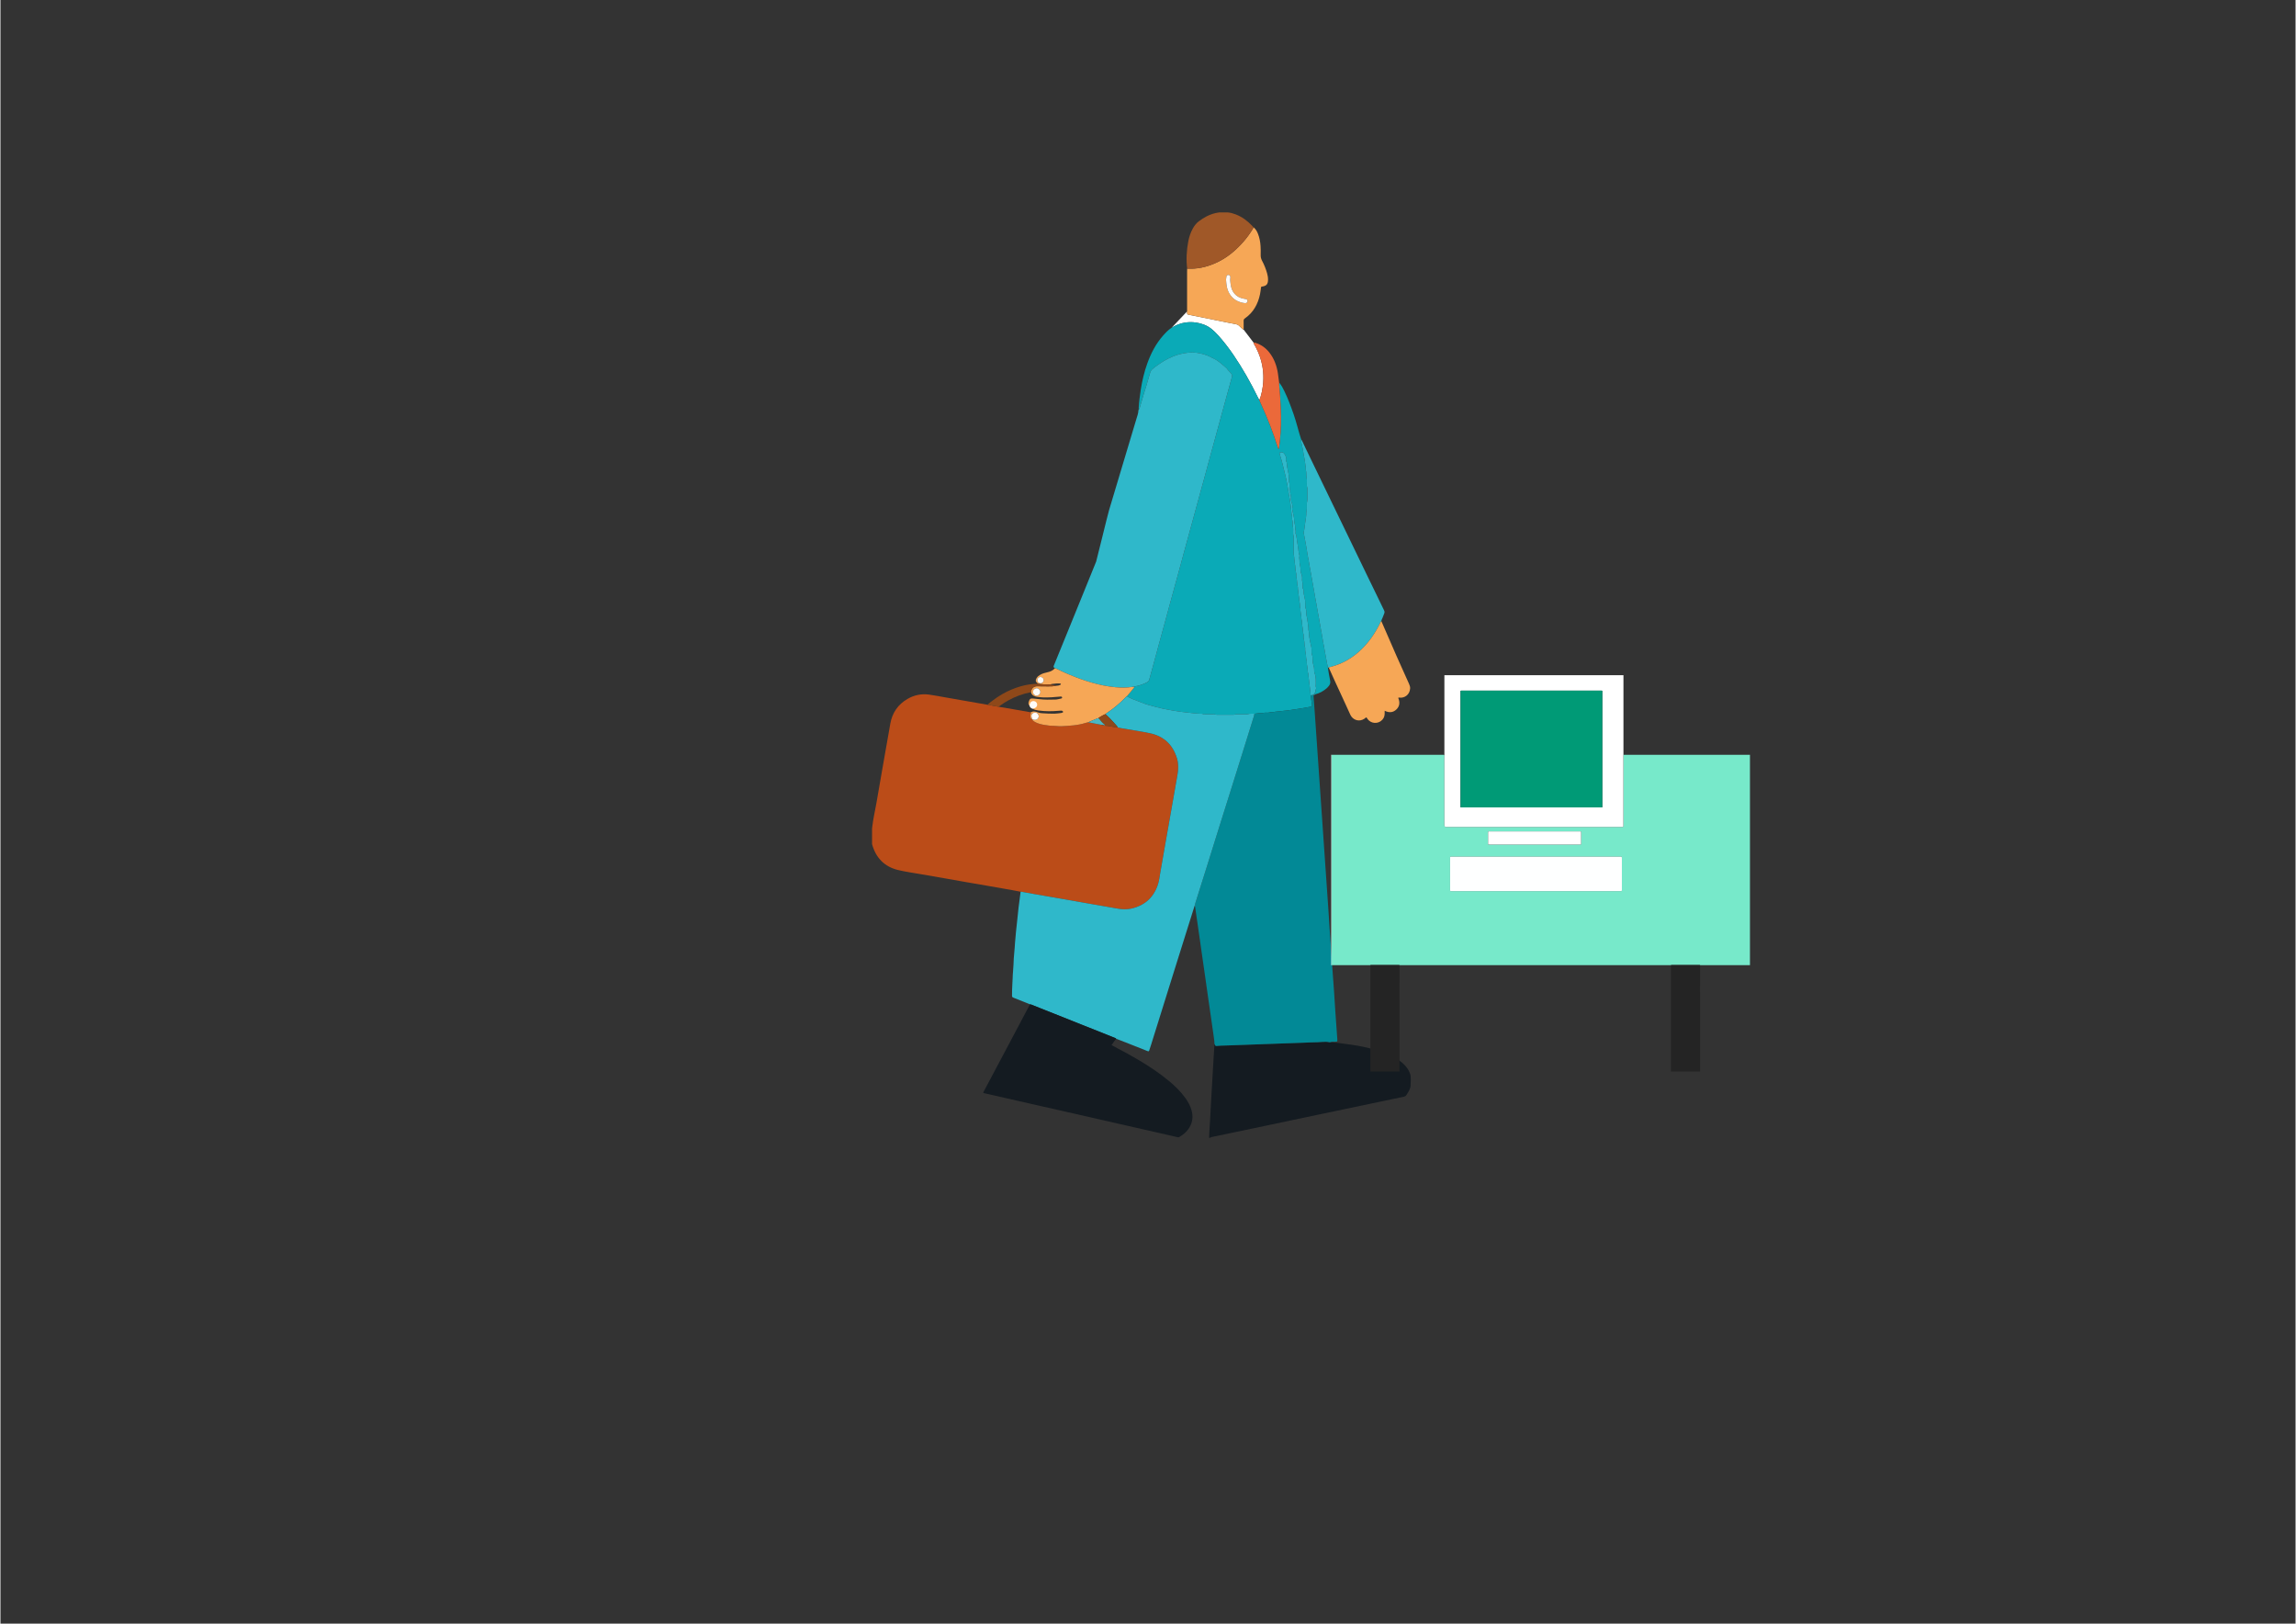 <svg xmlns="http://www.w3.org/2000/svg" xmlns:xlink="http://www.w3.org/1999/xlink" width="1123" zoomAndPan="magnify" viewBox="0 0 841.92 595.5" height="794" preserveAspectRatio="xMidYMid meet" version="1.0"><rect x="0" y="0" width="841.92" height="595.5" fill="#333333" stroke="none"/><defs><clipPath id="1fc800331c"><path d="M 319.734 254 L 433 254 L 433 334 L 319.734 334 Z M 319.734 254 " clip-rule="nonzero"/></clipPath><clipPath id="92a146580f"><path d="M 443 382 L 517.359 382 L 517.359 417.352 L 443 417.352 Z M 443 382 " clip-rule="nonzero"/></clipPath><clipPath id="dcaedcba37"><path d="M 487 227 L 517.359 227 L 517.359 266 L 487 266 Z M 487 227 " clip-rule="nonzero"/></clipPath><clipPath id="712d330d40"><path d="M 435 77.887 L 460 77.887 L 460 99 L 435 99 Z M 435 77.887 " clip-rule="nonzero"/></clipPath><clipPath id="d9630f8e3c"><path d="M 360 368 L 438 368 L 438 417.352 L 360 417.352 Z M 360 368 " clip-rule="nonzero"/></clipPath><clipPath id="a767e923e5"><path d="M 488.156 276 L 641.777 276 L 641.777 354 L 488.156 354 Z M 488.156 276 " clip-rule="nonzero"/></clipPath><clipPath id="5c477b4b84"><path d="M 529 247.633 L 596 247.633 L 596 304 L 529 304 Z M 529 247.633 " clip-rule="nonzero"/></clipPath><clipPath id="1e9e96482e"><path d="M 502 353 L 514 353 L 514 393.012 L 502 393.012 Z M 502 353 " clip-rule="nonzero"/></clipPath><clipPath id="448c614460"><path d="M 612 353 L 624 353 L 624 393.012 L 612 393.012 Z M 612 353 " clip-rule="nonzero"/></clipPath><clipPath id="ba13788edf"><path d="M 488.156 276 L 489 276 L 489 354 L 488.156 354 Z M 488.156 276 " clip-rule="nonzero"/></clipPath></defs><path fill="#fffcf9" d="M 377.43 258.41 C 377.43 259.289 378.145 260 379.023 260 C 379.902 260 380.613 259.289 380.613 258.41 C 380.613 257.531 379.902 256.82 379.023 256.82 C 378.145 256.82 377.43 257.531 377.43 258.41 Z M 377.43 258.41 " fill-opacity="1" fill-rule="nonzero"/><path fill="#ffffff" d="M 429.621 120.215 C 431.66 118.914 433.902 118.219 436.336 118.156 C 437.93 118.113 439.465 118.395 440.969 118.883 C 442.105 119.254 443.16 119.785 444.102 120.527 C 445.035 121.266 445.887 122.094 446.684 122.977 C 448.723 125.242 450.582 127.652 452.297 130.172 C 455.68 135.137 458.621 140.352 461.262 145.738 C 461.43 146.086 461.629 146.41 461.812 146.75 C 461.961 146.359 462.133 145.98 462.25 145.582 C 462.633 144.293 462.922 142.98 463.086 141.641 C 463.535 137.988 463.223 134.418 462.035 130.93 C 461.52 129.41 460.855 127.953 460.066 126.555 C 459.918 126.289 459.676 126.051 459.715 125.703 L 455.938 120.762 C 455.719 120.879 455.609 120.637 455.48 120.52 C 455.074 120.152 454.688 119.766 454.285 119.402 C 453.996 119.141 453.672 118.977 453.266 118.91 C 452.223 118.738 451.191 118.516 450.152 118.305 C 445.477 117.363 440.801 116.418 436.121 115.477 C 435.309 115.312 435.309 115.316 435.301 114.504 L 435.301 114.215 C 435.301 114.215 429.621 120.215 429.621 120.215 Z M 429.621 120.215 " fill-opacity="1" fill-rule="nonzero"/><g clip-path="url(#1fc800331c)"><path fill="#bb4c18" d="M 319.738 309.613 C 321.121 314.645 324.293 317.93 329.398 319.129 C 332.203 319.789 335.066 320.176 337.906 320.672 C 340.648 321.156 343.395 321.621 346.141 322.105 C 348.883 322.582 351.625 323.078 354.371 323.555 C 357.113 324.035 359.859 324.5 362.605 324.977 C 365.445 325.473 368.281 325.969 371.121 326.473 C 372.16 326.656 373.195 326.867 374.23 327.062 C 374.328 327.062 374.426 327.055 374.52 327.07 C 376.191 327.367 377.859 327.676 379.535 327.969 C 383.039 328.578 386.547 329.176 390.051 329.785 C 393.176 330.332 396.301 330.895 399.426 331.441 C 402.93 332.055 406.441 332.648 409.941 333.27 C 411.637 333.57 413.328 333.609 415.004 333.207 C 419.98 332.012 423.227 328.961 424.703 324.055 C 425.07 322.824 425.207 321.543 425.43 320.285 C 426.113 316.438 426.77 312.582 427.445 308.734 C 428.117 304.887 428.805 301.039 429.48 297.188 C 430.242 292.867 430.988 288.543 431.762 284.223 C 432.121 282.207 432.191 280.195 431.605 278.223 C 430.125 273.203 426.828 270.039 421.699 268.934 C 418.727 268.293 415.703 267.883 412.707 267.34 C 411.762 267.168 410.801 267.082 409.879 266.789 C 409.559 266.777 409.23 266.809 408.926 266.746 C 407.715 266.492 406.508 266.219 405.266 266.172 C 405.184 266.168 405.105 266.082 405.023 266.031 L 404.938 266.008 L 404.844 266.016 C 404.508 266.012 404.152 266.113 403.863 265.836 C 403.18 265.707 402.496 265.574 401.812 265.445 C 400.883 265.266 399.949 265.086 399.02 264.906 C 398.738 264.973 398.453 265.02 398.18 265.109 C 395.227 266.07 392.16 266.199 389.098 266.363 C 388.262 266.41 387.438 266.23 386.609 266.23 C 385.23 266.23 383.867 266.059 382.516 265.805 C 381.445 265.598 380.398 265.305 379.438 264.773 C 379.188 264.637 378.957 264.461 378.73 264.281 C 378.602 264.18 378.547 264.023 378.613 263.852 C 378.562 263.812 378.516 263.77 378.465 263.727 C 378.09 263.781 377.949 263.52 377.895 263.238 C 377.801 262.742 377.75 262.238 377.961 261.754 C 378.051 261.543 377.969 261.391 377.855 261.234 C 375.02 260.738 372.18 260.242 369.344 259.75 C 368.336 259.578 367.324 259.418 366.312 259.254 C 364.895 258.992 363.477 258.734 362.059 258.477 C 359.152 257.969 356.25 257.461 353.344 256.957 C 351.008 256.547 348.672 256.141 346.336 255.73 C 344.41 255.398 342.488 255.004 340.551 254.75 C 337.797 254.387 335.18 254.938 332.773 256.328 C 329.258 258.359 327.148 261.406 326.434 265.395 C 325.461 270.82 324.52 276.25 323.57 281.68 C 322.832 285.91 322.102 290.141 321.367 294.371 C 320.844 297.367 320.137 300.34 319.793 303.363 C 319.25 308.133 319.676 309.398 319.734 309.613 Z M 319.738 309.613 " fill-opacity="1" fill-rule="nonzero"/></g><g clip-path="url(#92a146580f)"><path fill="#141b21" d="M 443.379 417.324 L 443.766 417.324 C 443.992 417.062 444.324 417.027 444.633 416.965 C 447.453 416.371 450.277 415.789 453.098 415.199 C 456.578 414.469 460.059 413.742 463.535 413.012 C 466.766 412.332 469.992 411.648 473.219 410.969 C 476.762 410.223 480.301 409.477 483.844 408.734 C 486.727 408.129 489.613 407.527 492.5 406.922 C 496.012 406.188 499.52 405.449 503.031 404.711 C 505.633 404.164 508.234 403.617 510.836 403.074 C 512.152 402.797 513.473 402.527 514.789 402.254 C 515.211 402.168 515.539 401.977 515.781 401.586 C 516.449 400.52 517.211 399.434 517.281 398.172 C 517.484 394.707 517.238 394.176 517.059 393.691 C 516.621 392.5 515.918 391.477 515.039 390.57 C 514 389.508 512.805 388.652 511.516 387.926 C 509.246 386.641 506.816 385.746 504.324 385.031 C 501.582 384.246 498.801 383.648 495.977 383.238 C 494.297 382.996 492.617 382.746 490.934 382.535 C 489.918 382.406 488.895 382.34 487.875 382.246 C 487.746 382.254 487.613 382.297 487.496 382.266 C 486.672 382.062 485.84 382.105 485.008 382.141 C 484.398 382.164 483.793 382.234 483.184 382.258 C 481.484 382.32 479.785 382.324 478.086 382.438 C 476.328 382.551 474.562 382.508 472.805 382.625 C 470.98 382.746 469.148 382.695 467.324 382.82 C 465.504 382.945 463.672 382.895 461.848 383.02 C 460.152 383.137 458.449 383.09 456.754 383.207 C 455.027 383.328 453.293 383.27 451.562 383.395 C 449.867 383.516 448.164 383.426 446.473 383.605 C 445.656 383.695 445.652 383.652 445.344 382.84 C 445.203 385.176 445.059 387.512 444.918 389.848 C 444.75 392.73 444.582 395.609 444.418 398.492 C 444.344 399.742 444.266 400.992 444.199 402.238 C 444.043 405.09 443.895 407.941 443.734 410.789 C 443.645 412.359 443.535 413.926 443.445 415.496 C 443.41 416.105 443.398 416.715 443.379 417.324 Z M 443.379 417.324 " fill-opacity="1" fill-rule="nonzero"/></g><path fill="#0aaab7" d="M 413.328 255.25 C 413.359 255.34 413.363 255.48 413.422 255.508 C 414.172 255.871 414.918 256.242 415.684 256.559 C 416.598 256.941 417.547 257.234 418.461 257.621 C 420.172 258.348 421.977 258.789 423.762 259.266 C 425.301 259.676 426.855 260.035 428.426 260.305 C 429.867 260.555 431.301 260.848 432.758 261.027 C 433.324 261.102 433.895 261.156 434.461 261.234 C 435.598 261.391 436.738 261.496 437.879 261.613 C 438.801 261.711 439.723 261.766 440.648 261.785 C 440.742 261.789 440.844 261.793 440.93 261.828 C 441.328 262.004 441.75 261.965 442.164 261.969 C 443.031 261.973 443.895 261.969 444.762 261.973 C 444.988 261.973 445.227 261.934 445.43 262.004 C 446.027 262.211 446.637 262.156 447.238 262.16 C 448.781 262.164 450.32 262.164 451.859 262.16 C 452.113 262.16 452.391 262.195 452.621 262.113 C 453.094 261.949 453.57 261.973 454.047 261.973 C 454.98 261.969 455.91 261.973 456.84 261.969 C 457.066 261.969 457.305 262.008 457.512 261.945 C 458.328 261.68 459.164 261.801 459.992 261.785 C 460.941 261.68 461.887 261.516 462.852 261.57 C 462.879 261.57 462.914 261.57 462.945 261.559 C 463.531 261.348 464.141 261.406 464.75 261.387 C 464.969 261.379 465.207 261.395 465.414 261.324 C 465.789 261.199 466.168 261.207 466.551 261.195 C 466.742 261.191 466.941 261.195 467.121 261.148 C 467.957 260.922 468.828 260.988 469.676 260.832 C 470.453 260.688 471.258 260.691 472.047 260.586 C 473.273 260.422 474.5 260.223 475.723 260.039 C 476.289 259.953 476.855 259.871 477.418 259.773 C 478.391 259.609 479.359 259.441 480.328 259.266 C 480.484 259.238 480.641 259.203 480.789 259.148 C 481.027 259.066 481.156 258.898 481.137 258.637 C 481.129 258.512 481.121 258.383 481.098 258.258 C 480.914 257.191 480.73 256.125 480.766 255.039 C 480.707 254.965 480.609 254.887 480.605 254.809 C 480.59 254.105 480.453 253.414 480.402 252.719 C 480.348 251.984 480.207 251.266 480.141 250.535 C 480.051 249.492 479.824 248.457 479.793 247.406 C 479.789 247.309 479.793 247.207 479.758 247.121 C 479.496 246.418 479.539 245.668 479.453 244.949 C 479.359 244.164 479.121 243.379 479.215 242.57 C 479.223 242.48 479.203 242.375 479.172 242.289 C 478.93 241.586 478.965 240.836 478.871 240.117 C 478.773 239.328 478.543 238.547 478.633 237.738 C 478.641 237.648 478.621 237.543 478.59 237.453 C 478.332 236.754 478.406 236.004 478.297 235.281 C 478.18 234.5 477.965 233.711 478.055 232.906 C 478.062 232.812 478.031 232.715 478.004 232.621 C 477.773 231.918 477.812 231.172 477.715 230.445 C 477.613 229.664 477.379 228.879 477.477 228.07 C 477.484 227.98 477.449 227.883 477.418 227.789 C 477.207 227.082 477.227 226.336 477.137 225.613 C 477.035 224.828 476.801 224.043 476.898 223.238 C 476.656 222.66 476.75 222.035 476.656 221.441 C 476.531 220.652 476.406 219.867 476.34 219.074 C 476.277 218.312 476.051 217.566 476.113 216.793 C 475.84 216.254 476.039 215.645 475.879 215.094 C 475.672 214.383 475.672 213.637 475.598 212.918 C 475.52 212.125 475.285 211.348 475.352 210.539 C 475.359 210.449 475.312 210.352 475.297 210.258 C 475.191 209.535 475.008 208.812 475.004 208.086 C 475 207.281 474.703 206.512 474.777 205.707 C 474.559 205.188 474.676 204.621 474.555 204.102 C 474.426 203.559 474.406 203.027 474.406 202.484 C 474.406 200.781 474.406 199.082 474.398 197.383 C 474.398 197.094 474.445 196.785 474.355 196.523 C 474.172 195.988 474.227 195.445 474.211 194.906 C 474.195 194.426 474.273 193.926 474.16 193.469 C 474.023 192.926 474.031 192.391 474.016 191.852 C 474.008 191.594 474.043 191.32 473.961 191.086 C 473.816 190.68 473.832 190.27 473.82 189.852 C 473.816 189.629 473.848 189.391 473.781 189.184 C 473.523 188.383 473.594 187.539 473.477 186.723 C 473.375 186.035 473.262 185.336 473.199 184.637 C 473.105 183.598 472.852 182.57 472.68 181.535 C 472.465 180.246 472.301 178.949 472.051 177.672 C 471.754 176.141 471.422 174.613 471.047 173.098 C 470.555 171.113 470.098 169.121 469.465 167.176 C 469.367 166.875 469.305 166.559 469.242 166.246 C 469.219 166.109 469.293 165.988 469.43 165.949 C 470.09 165.762 470.648 165.941 471.023 166.516 C 471.25 166.863 471.406 167.254 471.594 167.625 C 471.652 167.742 471.676 167.871 471.617 167.996 C 471.414 168.445 471.562 168.871 471.711 169.297 C 471.781 169.512 471.879 169.727 471.883 169.945 C 471.918 171.098 472.195 172.215 472.414 173.34 C 472.52 173.867 472.66 174.418 472.609 174.941 C 472.547 175.555 472.762 176.137 472.68 176.738 C 473.051 177.688 472.676 178.727 473.051 179.672 C 473.008 180.254 473.105 180.82 473.246 181.379 C 473.414 182.035 473.477 182.699 473.441 183.375 C 473.43 183.637 473.512 183.871 473.59 184.121 C 473.844 184.902 474.133 185.684 473.863 186.531 C 473.82 186.672 473.863 186.848 473.895 187 C 474.188 188.434 474.641 189.84 474.609 191.328 C 474.605 191.453 474.672 191.574 474.691 191.699 C 474.793 192.328 474.977 192.961 474.957 193.586 C 474.938 194.258 475.266 194.898 475.055 195.574 C 475.023 195.668 475.133 195.809 475.172 195.926 C 475.234 196.105 475.328 196.285 475.355 196.473 C 475.559 197.758 475.754 199.047 475.93 200.34 C 475.973 200.656 476.047 200.973 476.074 201.281 C 476.152 202.109 476.246 202.93 476.504 203.727 C 476.523 203.785 476.535 203.859 476.516 203.914 C 476.305 204.578 476.586 205.238 476.527 205.902 C 476.504 206.188 476.574 206.473 476.617 206.754 C 476.738 207.543 476.973 208.316 476.914 209.125 C 476.883 209.512 476.953 209.879 477.113 210.242 C 477.379 210.832 477.516 211.453 477.488 212.105 C 477.477 212.457 477.422 212.832 477.52 213.16 C 477.715 213.824 477.664 214.492 477.676 215.16 C 477.684 215.48 477.652 215.805 477.883 216.078 C 478.066 216.289 478.074 216.551 478.059 216.805 C 478.008 217.582 478.176 218.336 478.371 219.074 C 478.57 219.82 478.676 220.57 478.645 221.348 C 478.621 221.984 478.605 222.625 478.824 223.246 C 479.02 223.797 479.055 224.371 479.031 224.953 C 479.02 225.176 479.016 225.41 479.078 225.621 C 479.266 226.266 479.355 226.926 479.445 227.59 C 479.586 228.664 479.836 229.723 479.797 230.816 C 479.797 230.91 479.793 231.012 479.82 231.102 C 480.113 231.992 479.984 232.934 480.156 233.848 C 480.336 234.816 480.48 235.797 480.746 236.746 C 480.887 237.246 480.965 237.738 480.957 238.258 C 480.945 238.93 480.895 239.605 481.148 240.25 C 481.367 240.805 481.352 241.383 481.336 241.957 C 481.316 242.668 481.438 243.379 481.652 244.027 C 481.84 244.594 481.918 245.137 481.922 245.711 C 481.922 246.031 481.883 246.379 481.996 246.66 C 482.41 247.695 482.539 248.75 482.516 249.855 C 482.504 250.355 482.574 250.855 482.504 251.363 C 482.469 251.613 482.465 251.879 482.582 252.117 C 482.711 252.379 482.648 252.609 482.531 252.855 C 482.438 253.051 482.281 253.242 482.395 253.484 C 482.516 253.742 482.371 253.914 482.199 254.07 C 482.082 254.176 481.941 254.262 481.84 254.383 C 481.781 254.457 481.824 254.578 481.926 254.609 C 482.047 254.645 482.18 254.641 482.309 254.656 C 483.855 254.273 485.219 253.527 486.43 252.508 C 486.746 252.246 487.016 251.918 487.281 251.602 C 487.777 251.012 487.949 250.387 487.766 249.574 C 487.414 248.023 487.207 246.438 486.945 244.867 C 486.84 244.34 486.734 243.809 486.633 243.277 C 486.477 242.43 486.316 241.586 486.164 240.742 C 485.988 239.77 485.82 238.801 485.648 237.828 C 485.504 237.016 485.348 236.199 485.203 235.387 C 485.031 234.414 484.871 233.441 484.695 232.473 C 484.547 231.625 484.383 230.781 484.234 229.934 C 484.066 228.996 483.914 228.055 483.742 227.117 C 483.59 226.27 483.426 225.426 483.273 224.582 C 483.098 223.609 482.934 222.637 482.762 221.668 C 482.613 220.852 482.457 220.039 482.312 219.227 C 482.141 218.254 481.98 217.281 481.809 216.309 C 481.66 215.465 481.496 214.621 481.344 213.773 C 481.18 212.836 481.027 211.891 480.859 210.953 C 480.707 210.105 480.535 209.266 480.383 208.418 C 480.207 207.449 480.047 206.477 479.875 205.504 C 479.727 204.691 479.559 203.879 479.422 203.062 C 479.207 201.777 479.07 200.473 478.781 199.203 C 478.508 197.988 478.398 196.75 478.102 195.543 C 478.066 195.398 478.102 195.227 478.125 195.074 C 478.156 194.883 478.227 194.703 478.25 194.512 C 478.395 193.473 478.504 192.43 478.668 191.391 C 478.848 190.289 479.043 189.191 479.027 188.07 C 479.027 188.008 479.02 187.941 479.039 187.879 C 479.332 186.875 479.18 185.844 479.223 184.824 C 479.234 184.57 479.23 184.305 479.305 184.066 C 479.402 183.75 479.41 183.438 479.41 183.117 C 479.41 181.898 479.414 180.68 479.41 179.461 C 479.41 179.238 479.441 178.992 479.367 178.793 C 479.191 178.324 479.23 177.848 479.223 177.367 C 479.215 176.73 479.324 176.062 479.18 175.453 C 478.934 174.379 479.168 173.273 478.84 172.223 C 478.91 171.414 478.656 170.641 478.602 169.844 C 478.523 168.801 478.242 167.777 478.082 166.742 C 477.887 165.449 477.645 164.168 477.367 162.891 C 477.25 162.344 476.996 161.789 477.156 161.199 C 476.168 158.199 475.48 155.105 474.441 152.121 C 473.41 149.16 472.34 146.223 470.961 143.406 C 470.43 142.316 469.859 141.242 469.066 140.309 C 469.062 140.5 469.047 140.691 469.059 140.883 C 469.18 142.348 469.324 143.816 469.422 145.285 C 469.523 146.785 469.582 148.289 469.66 149.793 C 469.863 153.797 469.719 157.793 469.34 161.785 C 469.25 162.73 469.086 163.668 468.949 164.68 C 468.555 164.449 468.574 164.086 468.488 163.809 C 466.816 158.523 464.82 153.367 462.496 148.328 C 462.258 147.809 462.043 147.273 461.812 146.746 C 461.629 146.41 461.43 146.082 461.262 145.738 C 458.625 140.348 455.68 135.133 452.301 130.168 C 450.582 127.652 448.723 125.238 446.684 122.973 C 445.891 122.09 445.035 121.262 444.105 120.527 C 443.164 119.781 442.109 119.254 440.969 118.883 C 439.465 118.391 437.93 118.113 436.34 118.152 C 433.906 118.215 431.66 118.91 429.621 120.211 C 428.398 120.992 427.402 122.051 426.449 123.137 C 423.832 126.125 422.039 129.578 420.707 133.285 C 419.578 136.43 418.812 139.664 418.301 142.965 C 417.965 145.148 417.676 147.336 417.547 149.543 C 417.531 149.801 417.539 150.055 417.539 150.312 C 417.902 149.953 417.941 149.453 418.082 149.008 C 418.586 147.395 419.031 145.762 419.516 144.141 C 419.801 143.191 420.125 142.254 420.406 141.305 C 420.867 139.777 421.324 138.25 421.746 136.711 C 421.906 136.121 422.215 135.652 422.684 135.301 C 423.039 135.027 423.371 134.723 423.73 134.461 C 425.742 132.977 427.844 131.652 430.18 130.707 C 431.973 129.98 433.836 129.551 435.742 129.352 C 437.141 129.203 438.562 129.297 439.945 129.582 C 440.879 129.773 441.805 130.012 442.695 130.398 C 443.434 130.719 444.141 131.09 444.867 131.422 C 446.766 132.285 448.227 133.734 449.781 135.059 C 449.855 135.121 449.934 135.188 449.977 135.27 C 450.242 135.758 450.656 136.117 451.043 136.5 C 451.246 136.707 451.398 136.949 451.57 137.18 C 451.836 137.516 451.871 137.824 451.75 138.242 C 451.234 140.02 450.77 141.812 450.281 143.598 C 449.988 144.676 449.68 145.746 449.383 146.824 C 448.922 148.516 448.461 150.211 448 151.902 C 447.695 153.012 447.395 154.117 447.094 155.227 C 446.625 156.953 446.152 158.676 445.684 160.398 C 445.383 161.508 445.074 162.613 444.773 163.719 C 444.309 165.414 443.84 167.105 443.379 168.797 C 443.078 169.906 442.785 171.016 442.484 172.125 C 442.008 173.879 441.531 175.633 441.051 177.387 C 440.746 178.496 440.438 179.598 440.133 180.707 C 439.672 182.398 439.211 184.094 438.746 185.785 C 438.445 186.895 438.145 188.004 437.844 189.109 C 437.375 190.836 436.902 192.559 436.434 194.281 C 436.129 195.391 435.824 196.496 435.523 197.605 C 435.059 199.297 434.59 200.988 434.129 202.684 C 433.828 203.789 433.539 204.898 433.234 206.008 C 432.758 207.766 432.281 209.516 431.801 211.273 C 431.496 212.379 431.188 213.484 430.883 214.594 C 430.422 216.285 429.961 217.977 429.496 219.672 C 429.195 220.781 428.895 221.887 428.594 222.996 C 428.125 224.719 427.652 226.441 427.184 228.168 C 426.883 229.273 426.574 230.383 426.27 231.488 C 425.809 233.184 425.34 234.871 424.879 236.566 C 424.578 237.676 424.289 238.785 423.984 239.891 C 423.508 241.648 423.027 243.402 422.551 245.156 C 422.164 246.57 421.781 247.988 421.387 249.402 C 421.348 249.547 421.246 249.684 421.152 249.809 C 420.949 250.066 420.664 250.219 420.379 250.367 C 418.996 251.066 417.543 251.523 416.02 251.781 C 416.02 251.812 416.02 251.844 416.016 251.875 C 416.012 251.906 416.008 251.938 416.004 251.969 C 415.996 252 415.984 252.027 415.969 252.059 C 415.961 252.07 415.953 252.086 415.945 252.098 C 415.938 252.113 415.926 252.125 415.914 252.137 C 415.664 252.441 415.414 252.746 415.164 253.051 C 414.914 253.355 414.664 253.656 414.414 253.961 C 414.051 254.395 413.691 254.824 413.328 255.258 Z M 413.328 255.25 " fill-opacity="1" fill-rule="nonzero"/><path fill="#028996" d="M 438.176 332.039 C 438.184 332.145 438.195 332.246 438.203 332.355 C 438.445 334.031 438.691 335.711 438.934 337.391 C 439.305 339.957 439.676 342.523 440.047 345.09 C 440.324 347.023 440.594 348.957 440.871 350.891 C 441.23 353.395 441.598 355.895 441.953 358.398 C 442.309 360.871 442.652 363.344 443.004 365.816 C 443.359 368.289 443.727 370.758 444.082 373.23 C 444.434 375.668 444.766 378.109 445.125 380.551 C 445.234 381.312 445.34 382.066 445.344 382.836 C 445.656 383.648 445.66 383.691 446.473 383.605 C 448.168 383.426 449.871 383.516 451.562 383.395 C 453.293 383.27 455.027 383.328 456.754 383.207 C 458.449 383.086 460.152 383.133 461.848 383.02 C 463.672 382.895 465.504 382.945 467.324 382.82 C 469.148 382.691 470.98 382.746 472.805 382.625 C 474.562 382.504 476.332 382.551 478.086 382.434 C 479.785 382.32 481.484 382.316 483.184 382.258 C 483.793 382.234 484.398 382.164 485.008 382.137 C 485.84 382.102 486.672 382.062 487.496 382.266 C 487.613 382.293 487.746 382.25 487.875 382.242 C 488.391 382.004 488.945 382.105 489.488 382.082 C 490.469 382.039 490.469 382.082 490.402 381.117 C 490.23 378.656 490.051 376.191 489.875 373.73 C 489.805 372.707 489.73 371.684 489.66 370.66 C 489.508 368.293 489.371 365.926 489.203 363.559 C 488.984 360.426 488.742 357.293 488.52 354.16 C 488.426 352.848 488.359 351.535 488.27 350.227 C 488.102 347.859 487.926 345.492 487.758 343.125 C 487.684 342.07 487.609 341.016 487.539 339.961 C 487.383 337.59 487.238 335.223 487.078 332.855 C 486.891 330.074 486.695 327.293 486.504 324.508 C 486.309 321.695 486.113 318.883 485.918 316.066 C 485.727 313.316 485.535 310.566 485.348 307.816 C 485.152 305.004 484.961 302.188 484.766 299.375 C 484.574 296.621 484.383 293.871 484.191 291.121 C 483.996 288.34 483.809 285.559 483.613 282.773 C 483.422 279.961 483.227 277.148 483.031 274.332 C 482.84 271.551 482.645 268.77 482.453 265.984 C 482.262 263.234 482.078 260.484 481.879 257.734 C 481.809 256.777 481.68 255.82 481.723 254.855 C 481.379 254.797 481.094 255.023 480.766 255.035 C 480.73 256.125 480.914 257.191 481.098 258.254 C 481.121 258.379 481.125 258.508 481.137 258.637 C 481.156 258.895 481.027 259.062 480.789 259.145 C 480.641 259.199 480.488 259.234 480.328 259.262 C 479.359 259.438 478.391 259.605 477.418 259.773 C 476.855 259.867 476.289 259.949 475.723 260.035 C 474.5 260.223 473.273 260.418 472.047 260.582 C 471.262 260.688 470.453 260.688 469.676 260.828 C 468.828 260.984 467.957 260.918 467.121 261.145 C 466.941 261.195 466.742 261.188 466.551 261.195 C 466.168 261.203 465.789 261.195 465.414 261.32 C 465.207 261.391 464.969 261.379 464.75 261.387 C 464.141 261.402 463.531 261.344 462.945 261.555 C 462.914 261.566 462.879 261.566 462.852 261.566 C 461.887 261.516 460.941 261.68 459.992 261.781 C 459.945 262.031 459.93 262.293 459.852 262.535 C 458.965 265.406 458.07 268.273 457.176 271.145 C 456.594 273.008 456.016 274.867 455.434 276.73 C 454.422 279.965 453.41 283.203 452.398 286.438 C 451.738 288.543 451.074 290.645 450.41 292.75 C 449.355 296.105 448.297 299.461 447.242 302.816 C 446.266 305.93 445.297 309.043 444.324 312.156 C 443.727 314.078 443.129 316.004 442.523 317.926 C 441.375 321.586 440.219 325.246 439.066 328.906 C 438.785 329.789 438.508 330.676 438.234 331.562 C 438.188 331.711 438.191 331.875 438.172 332.035 Z M 438.176 332.039 " fill-opacity="1" fill-rule="nonzero"/><path fill="#2fb8ca" d="M 386.824 245.082 C 387.031 245.16 387.25 245.219 387.449 245.316 C 388.969 246.078 390.52 246.781 392.09 247.434 C 397.535 249.688 403.105 251.5 409.016 252.055 C 411.098 252.25 413.18 252.293 415.254 251.918 C 415.473 251.684 415.758 251.773 416.02 251.773 C 417.543 251.516 419 251.059 420.379 250.359 C 420.668 250.215 420.953 250.062 421.152 249.801 C 421.25 249.68 421.348 249.539 421.387 249.395 C 421.785 247.98 422.164 246.562 422.551 245.148 C 423.027 243.395 423.512 241.641 423.988 239.887 C 424.289 238.777 424.578 237.668 424.883 236.559 C 425.344 234.867 425.809 233.176 426.273 231.48 C 426.578 230.375 426.883 229.266 427.184 228.16 C 427.656 226.438 428.125 224.711 428.594 222.988 C 428.895 221.879 429.199 220.773 429.5 219.664 C 429.961 217.973 430.422 216.277 430.883 214.586 C 431.188 213.477 431.496 212.371 431.801 211.266 C 432.281 209.508 432.762 207.758 433.238 206 C 433.539 204.895 433.828 203.785 434.129 202.676 C 434.594 200.98 435.059 199.289 435.523 197.598 C 435.828 196.488 436.133 195.383 436.434 194.273 C 436.906 192.551 437.375 190.828 437.844 189.105 C 438.145 187.996 438.449 186.891 438.75 185.781 C 439.211 184.086 439.672 182.395 440.137 180.699 C 440.438 179.594 440.746 178.488 441.051 177.379 C 441.531 175.625 442.012 173.871 442.488 172.117 C 442.789 171.008 443.078 169.898 443.383 168.789 C 443.844 167.098 444.309 165.406 444.773 163.715 C 445.078 162.605 445.383 161.5 445.684 160.391 C 446.156 158.668 446.625 156.945 447.094 155.219 C 447.398 154.113 447.699 153.004 448 151.895 C 448.461 150.203 448.922 148.508 449.387 146.816 C 449.684 145.738 449.988 144.668 450.281 143.59 C 450.77 141.805 451.238 140.016 451.75 138.234 C 451.871 137.82 451.836 137.512 451.574 137.172 C 451.398 136.945 451.246 136.699 451.043 136.492 C 450.66 136.109 450.242 135.75 449.977 135.262 C 449.934 135.18 449.855 135.113 449.785 135.051 C 448.23 133.727 446.77 132.277 444.871 131.414 C 444.141 131.082 443.434 130.711 442.699 130.391 C 441.809 130.008 440.879 129.766 439.945 129.574 C 438.566 129.289 437.145 129.195 435.742 129.344 C 433.836 129.547 431.973 129.973 430.18 130.699 C 427.844 131.645 425.742 132.969 423.73 134.453 C 423.371 134.719 423.043 135.023 422.684 135.293 C 422.219 135.645 421.906 136.113 421.746 136.703 C 421.328 138.242 420.867 139.77 420.406 141.297 C 420.125 142.246 419.801 143.184 419.52 144.133 C 419.035 145.754 418.586 147.387 418.086 149 C 417.945 149.445 417.902 149.949 417.539 150.305 C 417.508 150.363 417.449 150.414 417.449 150.473 C 417.426 151.613 416.996 152.66 416.68 153.73 C 415.246 158.551 413.793 163.363 412.348 168.18 C 410.457 174.5 408.559 180.82 406.668 187.141 C 406.082 189.105 402.121 205.535 401.941 205.973 C 400.555 209.352 399.199 212.742 397.824 216.125 C 395.508 221.824 393.188 227.523 390.867 233.219 C 389.441 236.723 388.012 240.223 386.582 243.723 C 386.547 243.809 386.512 243.902 386.473 243.988 C 386.258 244.469 386.18 244.773 386.828 245.074 Z M 386.824 245.082 " fill-opacity="1" fill-rule="nonzero"/><path fill="#2fb8ca" d="M 477.367 162.895 C 477.645 164.168 477.883 165.449 478.082 166.742 C 478.238 167.781 478.523 168.805 478.598 169.844 C 478.656 170.641 478.906 171.418 478.836 172.223 C 479.164 173.273 478.93 174.383 479.18 175.453 C 479.32 176.062 479.211 176.73 479.223 177.371 C 479.23 177.848 479.188 178.328 479.367 178.797 C 479.441 178.996 479.41 179.238 479.41 179.465 C 479.414 180.684 479.41 181.902 479.41 183.117 C 479.41 183.441 479.398 183.754 479.301 184.07 C 479.23 184.309 479.23 184.574 479.223 184.828 C 479.18 185.848 479.332 186.879 479.035 187.883 C 479.016 187.941 479.027 188.008 479.027 188.074 C 479.043 189.195 478.848 190.289 478.668 191.395 C 478.496 192.43 478.391 193.477 478.246 194.516 C 478.223 194.703 478.152 194.883 478.125 195.074 C 478.098 195.227 478.066 195.398 478.098 195.547 C 478.395 196.754 478.504 197.992 478.781 199.203 C 479.066 200.477 479.203 201.777 479.422 203.066 C 479.559 203.883 479.723 204.691 479.871 205.508 C 480.043 206.477 480.203 207.449 480.383 208.422 C 480.535 209.266 480.703 210.109 480.855 210.953 C 481.023 211.895 481.176 212.836 481.344 213.773 C 481.492 214.621 481.656 215.465 481.805 216.312 C 481.977 217.285 482.137 218.258 482.309 219.227 C 482.453 220.043 482.613 220.855 482.758 221.668 C 482.93 222.637 483.094 223.613 483.27 224.582 C 483.422 225.43 483.59 226.27 483.742 227.117 C 483.91 228.055 484.066 229 484.23 229.938 C 484.383 230.785 484.543 231.629 484.695 232.473 C 484.863 233.445 485.027 234.418 485.199 235.387 C 485.344 236.203 485.5 237.016 485.645 237.832 C 485.82 238.801 485.984 239.773 486.16 240.742 C 486.312 241.586 486.473 242.434 486.633 243.277 C 486.73 243.809 486.836 244.34 486.941 244.871 C 487.051 244.863 487.164 244.859 487.273 244.852 C 487.414 244.703 487.609 244.684 487.797 244.637 C 492.238 243.547 496.039 241.316 499.297 238.141 C 502.078 235.426 504.242 232.266 505.977 228.801 C 506.148 228.461 506.25 228.078 506.555 227.812 C 506.594 227.316 506.895 226.918 507.047 226.465 C 507.207 225.977 507.398 225.5 507.609 225.031 C 507.793 224.613 507.75 224.242 507.547 223.84 C 506.961 222.664 506.406 221.473 505.832 220.289 C 504.18 216.887 502.52 213.484 500.871 210.082 C 499.012 206.242 497.16 202.402 495.301 198.566 C 493.359 194.555 491.414 190.543 489.473 186.531 C 487.645 182.75 485.816 178.969 483.988 175.188 C 482.23 171.551 480.469 167.914 478.711 164.277 C 478.309 163.441 477.918 162.598 477.52 161.758 C 477.426 161.555 477.332 161.348 477.152 161.203 C 476.992 161.793 477.246 162.348 477.363 162.895 Z M 477.367 162.895 " fill-opacity="1" fill-rule="nonzero"/><path fill="#f6a756" d="M 435.301 99.5 C 435.301 99.18 435.32 98.859 435.328 98.539 C 436.164 98.531 437 98.566 437.832 98.512 C 439.629 98.398 441.391 98.047 443.102 97.492 C 446.375 96.434 449.328 94.793 451.965 92.578 C 454.867 90.145 457.328 87.336 459.301 84.105 C 459.453 83.855 459.605 83.613 459.621 83.316 C 460.434 83.949 460.926 84.797 461.293 85.73 C 461.863 87.176 462.152 88.688 462.246 90.227 C 462.312 91.281 462.328 92.344 462.293 93.398 C 462.266 94.188 462.402 94.891 462.785 95.598 C 463.574 97.066 464.195 98.617 464.648 100.227 C 464.879 101.031 465.012 101.848 464.992 102.691 C 464.953 104.25 464.41 104.863 462.84 105.098 C 462.473 105.152 462.461 105.156 462.395 105.59 C 462.281 106.352 462.219 107.121 462.062 107.871 C 461.312 111.52 459.621 114.598 456.508 116.777 C 456.184 117.004 456.027 117.242 456.043 117.645 C 456.066 118.508 456.055 119.375 456.047 120.238 C 456.043 120.418 456.137 120.66 455.934 120.766 C 455.715 120.879 455.605 120.641 455.477 120.52 C 455.07 120.152 454.684 119.77 454.281 119.402 C 453.992 119.141 453.664 118.98 453.262 118.91 C 452.219 118.742 451.184 118.516 450.148 118.309 C 445.473 117.363 440.797 116.418 436.117 115.477 C 435.305 115.312 435.305 115.316 435.297 114.504 L 435.297 114.215 C 435.297 109.312 435.297 104.406 435.297 99.5 Z M 450.297 106.605 C 451.273 109.031 453.07 110.473 455.602 111.027 C 455.945 111.105 456.297 111.168 456.648 111.176 C 457.133 111.188 457.469 110.859 457.48 110.43 C 457.484 110.074 457.301 109.797 456.961 109.715 C 456.68 109.645 456.395 109.609 456.109 109.562 C 453.254 109.066 451.617 107.074 451.266 104.219 C 451.168 103.43 451.039 102.633 451.18 101.828 C 451.207 101.676 451.172 101.508 451.125 101.359 C 451.02 101.016 450.742 100.828 450.402 100.836 C 450.062 100.848 449.801 101.043 449.73 101.41 C 449.648 101.816 449.617 102.234 449.578 102.543 C 449.68 103.996 449.781 105.336 450.297 106.605 Z M 450.297 106.605 " fill-opacity="1" fill-rule="nonzero"/><g clip-path="url(#dcaedcba37)"><path fill="#f6a756" d="M 487.273 244.852 C 488.824 248.266 490.332 251.699 491.945 255.082 C 493.008 257.309 493.977 259.578 495.027 261.809 C 495.188 262.156 495.352 262.512 495.578 262.816 C 496.574 264.145 498.484 264.797 500.289 263.641 C 500.531 263.488 500.746 263.297 500.984 263.109 C 501.289 263.242 501.367 263.543 501.535 263.762 C 502.809 265.41 505.023 265.504 506.426 264.434 C 507.262 263.797 507.73 262.949 507.773 261.887 C 507.789 261.512 507.777 261.137 507.777 260.688 C 509.363 261.461 510.836 261.418 512.094 260.195 C 513.355 258.973 513.395 257.492 512.754 255.969 C 512.918 255.797 513.078 255.848 513.234 255.867 C 515 256.086 516.953 254.895 517.117 252.516 C 517.16 251.934 516.973 251.379 516.73 250.848 C 515.93 249.062 515.129 247.281 514.328 245.496 C 513.605 243.891 512.871 242.285 512.164 240.672 C 510.379 236.594 508.602 232.508 506.824 228.426 C 506.734 228.223 506.641 228.016 506.551 227.812 C 506.25 228.078 506.145 228.461 505.973 228.801 C 504.238 232.266 502.074 235.426 499.293 238.141 C 496.035 241.316 492.234 243.547 487.797 244.637 C 487.609 244.684 487.414 244.703 487.27 244.852 Z M 487.273 244.852 " fill-opacity="1" fill-rule="nonzero"/></g><path fill="#f6a756" d="M 377.316 257.102 C 377.629 256.27 377.863 256.125 378.75 256.199 C 379.52 256.266 380.285 256.332 381.047 256.426 C 383.031 256.676 385.02 256.645 387.008 256.578 C 387.75 256.555 388.461 256.316 389.184 256.18 C 389.352 256.148 389.457 256.027 389.461 255.844 C 389.465 255.664 389.281 255.484 389.082 255.477 C 388.988 255.473 388.891 255.477 388.797 255.488 C 386.754 255.703 384.707 255.828 382.652 255.805 C 381.844 255.797 381.055 255.648 380.254 255.586 C 380.004 255.566 379.754 255.48 379.512 255.395 C 378.773 255.145 378.211 254.711 378.039 253.898 C 378.074 253.68 378.078 253.449 378.148 253.238 C 378.492 252.227 379.227 251.703 380.305 251.711 C 381.645 251.719 382.992 251.746 384.332 251.75 C 385.289 251.754 386.25 251.75 387.191 251.539 C 387.766 251.523 388.324 251.434 388.84 251.156 C 388.91 251.117 388.977 251.023 388.992 250.941 C 389.023 250.777 388.871 250.715 388.762 250.707 C 388.352 250.676 387.941 250.648 387.531 250.672 C 386.898 250.711 386.27 250.785 385.641 250.863 C 385.488 250.883 385.348 250.965 385.199 251.016 C 384.348 251.008 383.5 251.027 382.648 250.988 C 381.961 250.953 381.273 250.852 380.586 250.777 C 380.492 250.562 380.285 250.453 380.117 250.309 C 379.793 250.016 379.738 249.645 379.848 249.254 C 379.918 249.012 380.047 248.785 380.184 248.566 C 380.477 248.094 380.918 247.781 381.395 247.504 C 382.203 247.031 383.09 246.77 384.004 246.586 C 385.09 246.367 386.082 245.953 386.824 245.082 C 387.031 245.16 387.25 245.219 387.449 245.32 C 388.969 246.078 390.52 246.781 392.09 247.434 C 397.535 249.688 403.105 251.5 409.016 252.055 C 411.098 252.25 413.18 252.293 415.254 251.918 C 415.473 251.984 415.766 251.836 415.91 252.133 C 415.664 252.434 415.414 252.738 415.164 253.043 C 414.914 253.348 414.664 253.652 414.414 253.953 C 414.051 254.387 413.691 254.82 413.328 255.254 C 413.082 255.355 412.938 255.574 412.762 255.758 C 410.66 257.953 408.352 259.898 405.801 261.559 C 405.664 261.648 405.539 261.762 405.414 261.867 C 405.395 261.883 405.375 261.898 405.359 261.914 C 405.32 261.926 405.277 261.941 405.234 261.961 C 405.211 261.973 405.188 261.984 405.164 261.992 C 405.113 262.016 405.062 262.039 405.008 262.062 C 404.953 262.09 404.898 262.117 404.84 262.145 C 404.691 262.219 404.535 262.301 404.367 262.387 C 403.711 262.742 402.98 263.184 402.691 263.422 C 402.598 263.441 402.5 263.445 402.414 263.48 C 401.281 263.953 400.152 264.43 399.02 264.906 C 398.738 264.973 398.453 265.02 398.184 265.109 C 395.227 266.07 392.16 266.199 389.098 266.363 C 388.262 266.41 387.441 266.23 386.609 266.23 C 385.23 266.23 383.867 266.059 382.516 265.805 C 381.449 265.598 380.402 265.305 379.438 264.773 C 379.188 264.637 378.957 264.461 378.734 264.281 C 378.602 264.18 378.547 264.023 378.613 263.852 C 378.797 263.902 378.98 263.957 379.164 263.996 C 379.879 264.164 380.52 263.824 380.789 263.148 C 381.016 262.582 380.789 261.926 380.238 261.562 C 379.516 261.086 378.309 261.461 378.203 262.523 C 378.16 262.965 378.387 263.324 378.465 263.727 C 378.09 263.781 377.949 263.52 377.895 263.238 C 377.801 262.742 377.754 262.238 377.961 261.754 C 378.051 261.543 377.969 261.391 377.855 261.234 C 377.953 261.223 378.066 261.238 378.141 261.191 C 378.777 260.797 379.43 260.938 380.086 261.121 C 380.332 261.191 380.578 261.266 380.816 261.359 C 381.242 261.52 381.68 261.559 382.133 261.598 C 383.637 261.715 385.145 261.766 386.652 261.758 C 387.461 261.754 388.246 261.594 389.047 261.52 C 389.266 261.5 389.477 261.402 389.684 261.324 C 389.828 261.27 389.848 261.035 389.742 260.914 C 389.59 260.734 389.398 260.625 389.16 260.633 C 388.871 260.645 388.582 260.668 388.293 260.691 C 385.793 260.91 383.293 260.945 380.805 260.59 C 380.086 260.488 379.352 260.367 378.645 259.934 C 378.953 259.844 379.199 259.793 379.426 259.699 C 380.008 259.465 380.371 258.887 380.301 258.344 C 380.219 257.691 379.738 257.203 379.117 257.137 C 378.438 257.07 377.918 257.379 377.672 258.004 C 377.594 258.207 377.641 258.453 377.438 258.633 C 377.23 258.637 377.234 258.441 377.188 258.316 C 377.027 257.895 377.164 257.488 377.312 257.098 Z M 380.012 252.434 C 379.344 252.508 378.711 253.039 378.785 253.883 C 378.766 254.512 379.363 255.129 380.105 255.145 C 380.797 255.16 381.469 254.473 381.469 253.789 C 381.469 253.062 380.723 252.355 380.012 252.434 Z M 381.527 248.285 C 380.891 248.285 380.371 248.793 380.363 249.426 C 380.352 250.055 380.855 250.59 381.484 250.613 C 382.156 250.637 382.711 250.09 382.699 249.422 C 382.688 248.793 382.164 248.285 381.527 248.285 Z M 381.527 248.285 " fill-opacity="1" fill-rule="nonzero"/><g clip-path="url(#712d330d40)"><path fill="#a05828" d="M 435.328 98.539 C 436.164 98.531 437 98.566 437.832 98.512 C 439.629 98.398 441.391 98.047 443.102 97.492 C 446.375 96.434 449.328 94.793 451.965 92.578 C 454.867 90.145 457.328 87.336 459.301 84.105 C 459.453 83.855 459.605 83.613 459.621 83.316 C 459.453 83.125 459.277 82.934 459.102 82.75 C 457.398 80.953 455.438 79.516 453.094 78.617 C 452.199 78.273 451.277 78.02 450.324 77.918 L 447.031 77.918 C 445.391 78.113 443.859 78.637 442.395 79.383 C 441.422 79.875 440.523 80.492 439.648 81.133 C 438.676 81.844 437.969 82.793 437.387 83.836 C 436.566 85.301 436.055 86.883 435.738 88.516 C 435.102 91.832 434.926 95.176 435.328 98.539 Z M 435.328 98.539 " fill-opacity="1" fill-rule="nonzero"/></g><path fill="#eb693a" d="M 462.031 130.93 C 463.223 134.418 463.535 137.988 463.082 141.641 C 462.918 142.98 462.633 144.289 462.25 145.582 C 462.129 145.977 461.961 146.359 461.812 146.75 C 462.039 147.277 462.254 147.809 462.496 148.332 C 464.816 153.367 466.812 158.527 468.484 163.812 C 468.574 164.09 468.551 164.453 468.945 164.68 C 469.086 163.672 469.246 162.73 469.336 161.789 C 469.715 157.797 469.859 153.801 469.656 149.797 C 469.578 148.293 469.52 146.789 469.422 145.285 C 469.32 143.82 469.176 142.352 469.059 140.887 C 469.043 140.695 469.059 140.504 469.062 140.312 C 468.918 139.203 468.785 138.086 468.621 136.98 C 468.195 134.145 467.238 131.52 465.441 129.254 C 464.16 127.633 462.547 126.453 460.57 125.801 C 460.297 125.711 460.031 125.594 459.715 125.703 C 459.676 126.051 459.918 126.293 460.066 126.555 C 460.855 127.957 461.516 129.414 462.031 130.934 Z M 462.031 130.93 " fill-opacity="1" fill-rule="nonzero"/><path fill="#2fb8ca" d="M 469.242 166.246 C 469.305 166.559 469.367 166.875 469.465 167.176 C 470.102 169.121 470.555 171.113 471.047 173.098 C 471.422 174.613 471.754 176.137 472.051 177.672 C 472.301 178.949 472.465 180.246 472.68 181.535 C 472.852 182.57 473.105 183.598 473.199 184.637 C 473.262 185.34 473.375 186.035 473.477 186.723 C 473.594 187.539 473.523 188.379 473.781 189.184 C 473.848 189.391 473.82 189.629 473.82 189.852 C 473.832 190.27 473.816 190.68 473.961 191.086 C 474.043 191.32 474.008 191.594 474.016 191.852 C 474.031 192.391 474.023 192.926 474.16 193.469 C 474.273 193.926 474.195 194.426 474.211 194.906 C 474.227 195.445 474.172 195.988 474.355 196.523 C 474.445 196.785 474.398 197.094 474.398 197.383 C 474.406 199.082 474.402 200.781 474.406 202.484 C 474.406 203.027 474.426 203.559 474.555 204.102 C 474.676 204.621 474.559 205.188 474.777 205.707 C 474.703 206.512 475 207.281 475.004 208.086 C 475.008 208.812 475.191 209.535 475.297 210.258 C 475.312 210.352 475.359 210.449 475.352 210.539 C 475.285 211.348 475.52 212.125 475.598 212.918 C 475.672 213.637 475.672 214.383 475.879 215.094 C 476.039 215.645 475.84 216.254 476.113 216.793 C 476.051 217.566 476.277 218.312 476.34 219.074 C 476.406 219.867 476.531 220.656 476.656 221.441 C 476.75 222.035 476.656 222.66 476.898 223.238 C 476.801 224.043 477.035 224.828 477.137 225.613 C 477.227 226.336 477.207 227.078 477.418 227.789 C 477.445 227.879 477.484 227.98 477.477 228.07 C 477.379 228.879 477.613 229.664 477.715 230.445 C 477.812 231.168 477.773 231.914 478.004 232.621 C 478.031 232.711 478.062 232.812 478.055 232.906 C 477.965 233.711 478.18 234.5 478.297 235.281 C 478.406 236.004 478.332 236.754 478.59 237.453 C 478.621 237.543 478.645 237.645 478.633 237.738 C 478.543 238.547 478.773 239.332 478.871 240.117 C 478.961 240.836 478.93 241.586 479.172 242.289 C 479.203 242.379 479.223 242.48 479.215 242.57 C 479.121 243.379 479.359 244.164 479.453 244.949 C 479.543 245.668 479.496 246.418 479.758 247.121 C 479.793 247.207 479.789 247.309 479.793 247.406 C 479.824 248.457 480.051 249.492 480.141 250.535 C 480.207 251.266 480.348 251.984 480.402 252.719 C 480.453 253.414 480.59 254.105 480.605 254.809 C 480.605 254.887 480.711 254.961 480.766 255.039 C 481.094 255.023 481.379 254.797 481.723 254.859 C 481.938 254.848 482.152 254.836 482.309 254.656 C 482.184 254.641 482.051 254.645 481.93 254.609 C 481.828 254.582 481.781 254.457 481.844 254.387 C 481.941 254.266 482.082 254.18 482.199 254.07 C 482.371 253.914 482.516 253.742 482.395 253.484 C 482.281 253.242 482.438 253.051 482.531 252.855 C 482.652 252.613 482.711 252.379 482.586 252.121 C 482.465 251.883 482.469 251.613 482.504 251.363 C 482.578 250.859 482.504 250.355 482.516 249.859 C 482.539 248.754 482.41 247.695 481.996 246.66 C 481.887 246.379 481.926 246.031 481.922 245.715 C 481.918 245.137 481.844 244.594 481.656 244.027 C 481.438 243.379 481.32 242.668 481.34 241.961 C 481.352 241.383 481.371 240.805 481.152 240.254 C 480.895 239.609 480.945 238.93 480.957 238.258 C 480.969 237.742 480.887 237.25 480.746 236.746 C 480.48 235.797 480.34 234.82 480.156 233.852 C 479.988 232.934 480.113 231.996 479.824 231.102 C 479.797 231.012 479.797 230.91 479.801 230.816 C 479.836 229.723 479.59 228.664 479.445 227.59 C 479.355 226.926 479.266 226.27 479.078 225.621 C 479.016 225.414 479.023 225.176 479.031 224.953 C 479.055 224.375 479.02 223.797 478.824 223.25 C 478.605 222.629 478.625 221.988 478.648 221.348 C 478.68 220.574 478.57 219.824 478.375 219.074 C 478.18 218.336 478.008 217.586 478.059 216.809 C 478.078 216.551 478.066 216.289 477.887 216.078 C 477.652 215.809 477.684 215.484 477.68 215.164 C 477.668 214.492 477.719 213.824 477.52 213.16 C 477.426 212.836 477.477 212.457 477.492 212.109 C 477.516 211.453 477.379 210.832 477.117 210.246 C 476.953 209.879 476.883 209.516 476.914 209.125 C 476.973 208.316 476.742 207.543 476.621 206.758 C 476.578 206.473 476.504 206.191 476.531 205.906 C 476.586 205.242 476.305 204.582 476.516 203.918 C 476.535 203.859 476.523 203.785 476.508 203.727 C 476.246 202.93 476.152 202.113 476.078 201.281 C 476.047 200.973 475.977 200.656 475.934 200.34 C 475.754 199.051 475.559 197.762 475.355 196.473 C 475.328 196.285 475.238 196.109 475.176 195.93 C 475.133 195.809 475.027 195.672 475.055 195.574 C 475.266 194.898 474.938 194.258 474.957 193.59 C 474.977 192.965 474.793 192.332 474.691 191.703 C 474.672 191.578 474.605 191.453 474.609 191.328 C 474.645 189.844 474.191 188.438 473.895 187.004 C 473.867 186.848 473.82 186.672 473.863 186.531 C 474.133 185.684 473.844 184.902 473.594 184.121 C 473.512 183.875 473.43 183.637 473.445 183.375 C 473.48 182.703 473.414 182.039 473.25 181.383 C 473.109 180.824 473.008 180.258 473.055 179.676 C 472.676 178.727 473.055 177.688 472.684 176.742 C 472.766 176.141 472.547 175.555 472.609 174.941 C 472.664 174.418 472.52 173.867 472.418 173.34 C 472.195 172.215 471.918 171.102 471.887 169.945 C 471.879 169.727 471.781 169.512 471.711 169.301 C 471.566 168.871 471.414 168.449 471.621 167.996 C 471.676 167.871 471.656 167.746 471.594 167.625 C 471.41 167.254 471.25 166.863 471.023 166.516 C 470.652 165.941 470.094 165.762 469.43 165.949 C 469.293 165.988 469.219 166.109 469.246 166.246 Z M 469.242 166.246 " fill-opacity="1" fill-rule="nonzero"/><path fill="#8e4819" d="M 362.062 258.477 C 363.48 258.734 364.898 258.992 366.316 259.254 C 366.43 258.965 366.695 258.824 366.922 258.656 C 367.805 258.016 368.723 257.438 369.676 256.91 C 372.301 255.457 375.078 254.418 378.039 253.895 C 378.074 253.676 378.078 253.445 378.148 253.238 C 378.492 252.223 379.227 251.699 380.305 251.707 C 381.645 251.715 382.992 251.742 384.332 251.75 C 385.289 251.754 386.25 251.75 387.191 251.535 C 387.078 251.488 386.973 251.43 386.855 251.391 C 386.316 251.207 385.727 251.25 385.199 251.016 C 384.352 251.004 383.5 251.027 382.652 250.984 C 381.961 250.953 381.277 250.848 380.59 250.773 C 378.434 250.828 376.312 251.121 374.234 251.727 C 372.008 252.371 369.887 253.254 367.867 254.383 C 366.242 255.293 364.707 256.34 363.234 257.484 C 362.832 257.797 362.453 258.145 362.066 258.473 Z M 362.062 258.477 " fill-opacity="1" fill-rule="nonzero"/><path fill="#2fb8ca" d="M 413.328 255.25 C 413.082 255.352 412.938 255.574 412.762 255.754 C 410.66 257.945 408.352 259.895 405.801 261.555 C 405.645 261.656 405.504 261.793 405.359 261.91 C 406.551 263.008 407.68 264.168 408.746 265.387 C 409.145 265.836 409.586 266.254 409.879 266.789 C 410.801 267.078 411.762 267.164 412.707 267.336 C 415.703 267.879 418.727 268.293 421.703 268.934 C 426.828 270.039 430.125 273.203 431.609 278.223 C 432.191 280.195 432.121 282.207 431.762 284.223 C 430.992 288.543 430.242 292.867 429.484 297.188 C 428.805 301.035 428.121 304.883 427.445 308.734 C 426.77 312.582 426.117 316.434 425.43 320.281 C 425.207 321.543 425.07 322.824 424.703 324.055 C 423.227 328.961 419.98 332.008 415.004 333.207 C 413.328 333.609 411.637 333.57 409.941 333.27 C 406.441 332.645 402.93 332.055 399.426 331.441 C 396.301 330.895 393.18 330.332 390.051 329.785 C 386.547 329.172 383.039 328.578 379.535 327.965 C 377.863 327.676 376.191 327.367 374.52 327.066 C 374.426 327.051 374.328 327.062 374.23 327.062 C 373.98 329 373.715 330.93 373.48 332.867 C 373.309 334.297 373.18 335.734 373.027 337.164 C 372.859 338.758 372.684 340.348 372.516 341.938 C 372.438 342.668 372.418 343.406 372.324 344.137 C 372.188 345.25 372.152 346.371 372.062 347.488 C 371.969 348.699 371.859 349.91 371.754 351.121 C 371.746 351.219 371.734 351.312 371.727 351.41 C 371.641 353.012 371.617 354.613 371.457 356.207 C 371.285 357.898 371.332 359.598 371.18 361.289 C 371.062 362.594 371.121 363.918 371.078 365.23 C 371.066 365.625 371.266 365.793 371.602 365.926 C 373.211 366.555 374.816 367.203 376.426 367.848 C 376.84 368.012 377.254 368.191 377.668 368.363 C 377.965 368.363 378.227 368.48 378.492 368.59 C 379.5 369 380.512 369.402 381.52 369.801 C 390.555 373.395 399.586 376.988 408.613 380.59 C 408.84 380.68 409.125 380.699 409.254 380.969 C 410.867 381.598 412.48 382.219 414.09 382.855 C 416.238 383.703 418.387 384.559 420.531 385.41 C 420.648 385.457 420.77 385.512 420.891 385.547 C 421.172 385.629 421.312 385.57 421.406 385.289 C 421.641 384.59 421.867 383.891 422.09 383.188 C 423 380.281 423.91 377.379 424.816 374.473 C 426.605 368.754 428.387 363.035 430.176 357.32 C 431.316 353.68 432.457 350.043 433.598 346.406 C 435.027 341.852 436.461 337.297 437.891 332.742 C 437.926 332.621 437.945 332.492 437.969 332.367 C 437.988 332.23 438.035 332.102 438.172 332.035 C 438.191 331.879 438.191 331.715 438.234 331.562 C 438.504 330.676 438.785 329.793 439.062 328.906 C 440.219 325.246 441.371 321.586 442.523 317.926 C 443.129 316.004 443.723 314.082 444.324 312.156 C 445.297 309.047 446.266 305.93 447.242 302.82 C 448.293 299.465 449.352 296.105 450.41 292.754 C 451.07 290.648 451.734 288.543 452.395 286.438 C 453.41 283.203 454.422 279.969 455.434 276.734 C 456.016 274.871 456.594 273.008 457.176 271.148 C 458.066 268.277 458.965 265.406 459.852 262.535 C 459.926 262.293 459.945 262.035 459.988 261.781 C 459.16 261.801 458.328 261.68 457.508 261.941 C 457.305 262.008 457.062 261.965 456.84 261.965 C 455.906 261.969 454.977 261.965 454.047 261.969 C 453.566 261.969 453.094 261.945 452.621 262.113 C 452.391 262.191 452.113 262.156 451.855 262.156 C 450.316 262.156 448.777 262.16 447.238 262.156 C 446.633 262.152 446.023 262.211 445.426 262 C 445.227 261.93 444.98 261.969 444.758 261.969 C 443.891 261.965 443.027 261.969 442.16 261.965 C 441.742 261.961 441.324 262 440.926 261.824 C 440.84 261.789 440.738 261.785 440.645 261.781 C 439.719 261.762 438.797 261.707 437.871 261.609 C 436.734 261.492 435.594 261.387 434.457 261.23 C 433.891 261.152 433.32 261.098 432.754 261.023 C 431.297 260.844 429.863 260.547 428.422 260.301 C 426.848 260.031 425.297 259.672 423.758 259.262 C 421.973 258.785 420.168 258.344 418.453 257.617 C 417.543 257.23 416.594 256.934 415.68 256.555 C 414.914 256.238 414.168 255.867 413.418 255.504 C 413.359 255.477 413.352 255.336 413.324 255.246 Z M 413.328 255.25 " fill-opacity="1" fill-rule="nonzero"/><path fill="#8e4819" d="M 409.879 266.789 C 409.586 266.254 409.145 265.84 408.746 265.387 C 407.68 264.168 406.551 263.008 405.359 261.91 C 404.75 262.133 403.148 263.039 402.691 263.418 C 402.848 263.527 403.047 263.605 403.145 263.754 C 403.676 264.516 404.285 265.199 405.035 265.75 C 405.082 265.781 405.133 265.844 405.129 265.891 C 405.129 265.938 405.062 265.984 405.023 266.027 C 405.105 266.074 405.184 266.164 405.266 266.168 C 406.508 266.215 407.715 266.488 408.926 266.742 C 409.234 266.805 409.559 266.773 409.879 266.785 Z M 409.879 266.789 " fill-opacity="1" fill-rule="nonzero"/><path fill="#49b7c3" d="M 405.027 266.027 C 405.062 265.984 405.129 265.941 405.133 265.891 C 405.133 265.848 405.082 265.781 405.039 265.75 C 404.285 265.199 403.676 264.516 403.148 263.754 C 403.047 263.609 402.848 263.531 402.695 263.418 C 402.602 263.438 402.504 263.445 402.418 263.48 C 401.285 263.953 400.152 264.43 399.023 264.906 C 399.953 265.086 400.883 265.266 401.816 265.445 C 402.5 265.574 403.184 265.707 403.867 265.836 C 404.207 265.809 404.543 265.832 404.848 266.016 L 404.938 266.004 L 405.027 266.031 Z M 405.027 266.027 " fill-opacity="1" fill-rule="nonzero"/><path fill="#fffcf9" d="M 378.613 263.852 C 378.801 263.902 378.98 263.953 379.168 263.996 C 379.879 264.164 380.523 263.824 380.793 263.148 C 381.016 262.582 380.789 261.93 380.238 261.562 C 379.52 261.086 378.309 261.461 378.207 262.523 C 378.164 262.965 378.391 263.324 378.469 263.727 C 378.516 263.77 378.566 263.809 378.613 263.852 Z M 378.613 263.852 " fill-opacity="1" fill-rule="nonzero"/><path fill="#a05828" d="M 404.848 266.012 C 404.543 265.832 404.207 265.809 403.867 265.836 C 404.152 266.113 404.512 266.012 404.848 266.012 Z M 404.848 266.012 " fill-opacity="1" fill-rule="nonzero"/><g clip-path="url(#d9630f8e3c)"><path fill="#141b21" d="M 409.254 380.969 C 409.129 380.703 408.844 380.68 408.617 380.594 C 399.586 376.992 390.555 373.398 381.523 369.805 C 380.512 369.402 379.5 369.004 378.492 368.594 C 378.227 368.484 377.965 368.367 377.668 368.367 C 374.816 373.742 371.969 379.117 369.117 384.492 C 366.355 389.699 363.59 394.902 360.824 400.105 C 360.75 400.246 360.668 400.387 360.598 400.531 C 360.484 400.762 360.539 400.875 360.805 400.938 C 361.961 401.199 363.117 401.461 364.27 401.727 C 369.266 402.863 374.258 404 379.254 405.137 C 384.75 406.383 390.246 407.617 395.742 408.867 C 400.422 409.93 405.102 411.012 409.785 412.078 C 414.652 413.184 419.527 414.285 424.398 415.391 C 426.895 415.957 429.391 416.531 431.883 417.113 C 432.086 417.16 432.246 417.141 432.426 417.035 C 434.215 415.996 435.68 414.641 436.57 412.746 C 437.43 410.922 437.445 409.031 436.902 407.117 C 436.449 405.523 435.652 404.105 434.699 402.766 C 432.992 400.371 430.895 398.348 428.645 396.473 C 425.141 393.547 421.336 391.055 417.418 388.723 C 414.445 386.953 411.402 385.309 408.328 383.727 C 408.102 383.609 407.875 383.488 407.59 383.336 C 408.121 382.512 408.688 381.742 409.254 380.973 Z M 409.254 380.969 " fill-opacity="1" fill-rule="nonzero"/></g><path fill="#49b7c3" d="M 438.176 332.039 C 438.035 332.105 437.992 332.23 437.973 332.371 C 438.047 332.363 438.125 332.359 438.207 332.355 C 438.195 332.246 438.188 332.145 438.18 332.035 Z M 438.176 332.039 " fill-opacity="1" fill-rule="nonzero"/><path fill="#49b7c3" d="M 415.25 251.918 C 415.473 251.984 415.762 251.832 415.91 252.129 C 416.012 252.031 416.016 251.902 416.02 251.773 C 415.754 251.773 415.473 251.684 415.25 251.918 Z M 415.25 251.918 " fill-opacity="1" fill-rule="nonzero"/><path fill="#fffcf9" d="M 449.582 102.543 C 449.684 103.996 449.785 105.336 450.297 106.609 C 451.273 109.031 453.07 110.473 455.602 111.031 C 455.945 111.105 456.297 111.168 456.645 111.18 C 457.133 111.191 457.465 110.863 457.477 110.43 C 457.484 110.074 457.301 109.797 456.957 109.715 C 456.68 109.645 456.391 109.613 456.109 109.562 C 453.254 109.07 451.617 107.078 451.266 104.223 C 451.168 103.43 451.043 102.633 451.18 101.828 C 451.207 101.68 451.172 101.508 451.125 101.359 C 451.023 101.016 450.746 100.828 450.406 100.836 C 450.066 100.848 449.801 101.043 449.73 101.41 C 449.652 101.816 449.621 102.234 449.582 102.543 Z M 449.582 102.543 " fill-opacity="1" fill-rule="nonzero"/><path fill="#fffcf9" d="M 378.789 253.883 C 378.77 254.512 379.363 255.129 380.105 255.145 C 380.801 255.16 381.469 254.473 381.469 253.785 C 381.469 253.059 380.723 252.355 380.012 252.434 C 379.344 252.508 378.711 253.039 378.789 253.883 Z M 378.789 253.883 " fill-opacity="1" fill-rule="nonzero"/><path fill="#fffcf9" d="M 381.527 248.285 C 380.891 248.285 380.371 248.793 380.359 249.426 C 380.348 250.055 380.855 250.59 381.48 250.613 C 382.156 250.637 382.711 250.09 382.699 249.422 C 382.684 248.793 382.164 248.285 381.527 248.289 Z M 381.527 248.285 " fill-opacity="1" fill-rule="nonzero"/><g clip-path="url(#a767e923e5)"><path fill="#77e9ca" d="M 641.012 276.848 C 626.043 276.848 611.07 276.848 596.098 276.848 C 595.598 276.848 595.43 276.816 595.371 276.977 C 595.332 277.082 595.344 277.273 595.344 277.617 C 595.344 285.934 595.344 294.254 595.344 302.574 C 595.344 303.363 595.414 303.305 594.609 303.305 C 573.223 303.305 551.836 303.305 530.449 303.305 L 530.34 303.305 C 529.906 303.305 529.688 303.086 529.688 302.652 C 529.688 294.297 529.688 285.945 529.688 277.59 C 529.688 277.512 529.688 277.441 529.688 277.379 C 529.688 277.312 529.688 277.254 529.688 277.203 C 529.68 276.809 529.602 276.848 528.961 276.848 C 515.406 276.848 501.852 276.848 488.297 276.848 C 488.293 276.902 488.289 276.957 488.285 277.012 C 488.277 277.172 488.266 277.336 488.266 277.5 C 488.266 302.777 488.266 328.055 488.266 353.332 C 488.266 353.551 488.289 353.766 488.301 353.984 C 490.59 353.984 492.883 353.984 495.172 353.984 C 497.461 353.984 499.75 353.984 502.039 353.984 C 502.203 353.984 502.367 353.992 502.527 353.996 C 502.562 353.977 502.602 353.965 502.637 353.957 C 502.66 353.949 502.684 353.945 502.707 353.941 C 502.719 353.941 502.734 353.941 502.746 353.938 C 502.828 353.934 502.914 353.941 503 353.941 C 503.02 353.945 503.043 353.945 503.062 353.945 C 504.656 353.941 506.25 353.941 507.848 353.941 C 509.441 353.941 511.035 353.941 512.629 353.945 C 512.781 353.945 512.934 353.934 513.082 353.957 C 513.113 353.961 513.145 353.969 513.176 353.98 C 513.191 353.984 513.207 353.988 513.223 353.996 L 513.227 353.996 C 513.461 353.992 513.695 353.984 513.93 353.984 L 612.082 353.984 C 612.316 353.984 612.555 353.992 612.789 353.996 C 612.82 353.984 612.852 353.973 612.887 353.965 C 612.934 353.957 612.984 353.949 613.035 353.945 C 613.113 353.941 613.191 353.941 613.273 353.941 C 616.535 353.941 619.797 353.941 623.059 353.945 C 623.16 353.945 623.266 353.93 623.363 353.953 C 623.379 353.957 623.398 353.961 623.414 353.965 C 623.438 353.973 623.461 353.984 623.484 353.996 C 623.664 353.992 623.844 353.984 624.027 353.984 C 629.797 353.984 635.57 353.984 641.34 353.984 C 641.484 353.984 641.629 353.992 641.777 353.996 L 641.777 276.84 C 641.523 276.84 641.27 276.848 641.012 276.848 Z M 545.715 305.508 C 545.715 305.227 545.715 305.086 545.789 305.012 C 545.801 305 545.816 304.988 545.836 304.98 C 545.844 304.977 545.848 304.973 545.855 304.973 C 545.879 304.965 545.902 304.957 545.93 304.953 C 546.012 304.941 546.129 304.941 546.289 304.941 C 551.793 304.941 557.293 304.941 562.797 304.941 L 578.977 304.941 C 579.094 304.941 579.215 304.938 579.332 304.941 C 579.359 304.941 579.387 304.941 579.414 304.941 C 579.617 304.949 579.723 304.953 579.777 305.012 C 579.789 305.023 579.801 305.043 579.809 305.062 C 579.812 305.074 579.816 305.082 579.82 305.098 C 579.82 305.102 579.82 305.109 579.824 305.117 C 579.824 305.129 579.828 305.145 579.828 305.16 C 579.832 305.18 579.832 305.195 579.832 305.215 C 579.836 305.262 579.836 305.32 579.836 305.387 C 579.836 305.711 579.836 306.039 579.84 306.363 C 579.84 307.344 579.84 308.324 579.836 309.305 C 579.836 309.527 579.832 309.637 579.773 309.695 C 579.715 309.754 579.598 309.754 579.371 309.762 C 579.34 309.762 579.309 309.762 579.281 309.762 C 579.219 309.762 579.16 309.762 579.098 309.762 C 568.219 309.762 557.344 309.762 546.465 309.762 C 546.238 309.762 546.082 309.766 545.973 309.758 C 545.957 309.758 545.941 309.754 545.93 309.754 C 545.855 309.746 545.809 309.727 545.777 309.691 C 545.766 309.68 545.754 309.66 545.746 309.641 C 545.742 309.637 545.738 309.629 545.738 309.621 C 545.734 309.609 545.73 309.594 545.727 309.582 C 545.707 309.469 545.715 309.285 545.715 308.992 C 545.711 307.828 545.711 306.668 545.715 305.508 Z M 594.625 326.828 C 594.605 326.836 594.586 326.84 594.562 326.844 C 594.527 326.848 594.488 326.848 594.449 326.848 C 594.418 326.844 594.387 326.844 594.355 326.844 C 594.223 326.84 594.09 326.848 593.957 326.848 L 563.273 326.848 C 558.152 326.848 553.027 326.848 547.906 326.844 C 542.781 326.848 537.66 326.844 532.535 326.844 C 532.211 326.844 532.023 326.855 531.918 326.82 C 531.902 326.816 531.887 326.809 531.875 326.801 C 531.875 326.801 531.871 326.801 531.871 326.797 C 531.863 326.793 531.855 326.785 531.848 326.781 C 531.844 326.773 531.84 326.77 531.836 326.766 C 531.828 326.754 531.82 326.742 531.812 326.727 C 531.77 326.621 531.781 326.43 531.781 326.078 C 531.781 322.371 531.781 318.668 531.781 314.965 C 531.781 314.836 531.789 314.711 531.781 314.582 C 531.777 314.512 531.781 314.449 531.801 314.398 C 531.812 314.363 531.828 314.328 531.855 314.305 C 531.863 314.297 531.867 314.293 531.875 314.285 C 531.934 314.238 532.02 314.219 532.133 314.227 C 532.219 314.234 532.301 314.23 532.387 314.23 C 532.387 314.23 532.391 314.23 532.391 314.23 C 532.434 314.23 532.473 314.23 532.516 314.23 C 553.023 314.23 573.535 314.23 594.047 314.23 C 594.336 314.23 594.516 314.219 594.629 314.242 C 594.633 314.246 594.641 314.246 594.648 314.25 C 594.664 314.254 594.684 314.262 594.695 314.27 C 594.703 314.27 594.707 314.273 594.711 314.277 C 594.715 314.281 594.719 314.281 594.723 314.285 C 594.746 314.305 594.758 314.324 594.77 314.355 C 594.773 314.363 594.777 314.371 594.777 314.383 C 594.781 314.387 594.781 314.391 594.781 314.395 C 594.785 314.398 594.785 314.402 594.785 314.41 C 594.789 314.422 594.789 314.438 594.793 314.453 C 594.793 314.457 594.793 314.461 594.793 314.469 C 594.805 314.582 594.801 314.75 594.801 314.996 C 594.801 318.699 594.801 322.406 594.801 326.109 C 594.801 326.215 594.793 326.32 594.797 326.426 C 594.797 326.449 594.797 326.469 594.801 326.492 C 594.805 326.531 594.801 326.57 594.797 326.605 C 594.785 326.723 594.727 326.797 594.625 326.828 Z M 594.625 326.828 " fill-opacity="1" fill-rule="nonzero"/></g><g clip-path="url(#5c477b4b84)"><path fill="#ffffff" d="M 595.371 247.633 L 529.688 247.633 L 529.688 277.203 C 529.688 277.254 529.688 277.312 529.688 277.379 C 529.688 277.441 529.688 277.512 529.688 277.59 C 529.688 285.945 529.688 294.297 529.688 302.652 C 529.688 303.086 529.906 303.305 530.34 303.305 L 530.449 303.305 C 551.836 303.305 573.223 303.305 594.609 303.305 C 595.414 303.305 595.344 303.363 595.344 302.574 C 595.344 294.254 595.344 285.934 595.344 277.617 C 595.344 277.273 595.332 277.082 595.371 276.977 Z M 587.562 296.094 C 587.555 296.102 587.543 296.109 587.527 296.117 C 587.465 296.148 587.355 296.145 587.164 296.141 C 587.102 296.141 587.031 296.137 586.949 296.137 C 570.055 296.141 553.156 296.141 536.262 296.137 C 535.883 296.137 535.719 296.156 535.648 296.082 C 535.641 296.074 535.633 296.066 535.629 296.055 C 535.625 296.043 535.617 296.031 535.613 296.02 C 535.617 296.02 535.613 296.02 535.613 296.02 C 535.594 295.945 535.602 295.824 535.605 295.637 C 535.605 295.586 535.605 295.527 535.605 295.465 C 535.605 281.645 535.605 267.824 535.605 254.008 C 535.605 253.609 535.582 253.434 535.656 253.359 C 535.66 253.355 535.664 253.352 535.672 253.344 C 535.754 253.289 535.93 253.312 536.297 253.312 C 544.727 253.309 553.156 253.309 561.586 253.309 C 567.906 253.309 574.23 253.309 580.551 253.309 C 582.66 253.309 584.766 253.312 586.875 253.312 C 587.367 253.312 587.535 253.266 587.586 253.402 C 587.625 253.496 587.609 253.676 587.609 254.016 C 587.609 267.836 587.609 281.652 587.609 295.473 C 587.609 295.859 587.633 296.023 587.562 296.094 Z M 587.562 296.094 " fill-opacity="1" fill-rule="nonzero"/></g><g clip-path="url(#1e9e96482e)"><path fill="#242424" d="M 502.551 393.012 C 502.547 392.793 502.535 392.578 502.535 392.359 C 502.535 379.789 502.535 367.219 502.535 354.648 C 502.535 354.43 502.531 354.215 502.527 353.996 C 502.699 353.906 502.883 353.945 503.062 353.945 C 506.25 353.941 509.441 353.941 512.629 353.941 C 512.828 353.941 513.027 353.922 513.223 353.992 C 513.219 360.414 513.219 366.836 513.219 373.258 C 513.219 379.645 513.219 386.031 513.219 392.414 C 513.219 392.613 513.23 392.812 513.234 393.012 Z M 502.551 393.012 " fill-opacity="1" fill-rule="nonzero"/></g><g clip-path="url(#448c614460)"><path fill="#242424" d="M 623.484 353.996 C 623.48 359.004 623.48 364.008 623.477 369.016 C 623.477 376.797 623.477 384.578 623.477 392.359 C 623.477 392.578 623.465 392.797 623.461 393.012 L 612.773 393.012 C 612.781 392.867 612.793 392.723 612.793 392.578 C 612.793 379.789 612.793 367 612.793 354.211 C 612.793 354.141 612.789 354.066 612.789 353.996 C 612.945 353.938 613.109 353.941 613.273 353.941 C 616.535 353.941 619.793 353.941 623.055 353.945 C 623.199 353.945 623.348 353.918 623.48 353.996 Z M 623.484 353.996 " fill-opacity="1" fill-rule="nonzero"/></g><g clip-path="url(#ba13788edf)"><path fill="#feffff" d="M 488.301 353.984 C 488.254 353.988 488.207 353.992 488.16 353.996 L 488.16 276.84 C 488.207 276.84 488.25 276.844 488.297 276.848 C 488.293 276.902 488.289 276.957 488.285 277.012 C 488.277 277.172 488.266 277.336 488.266 277.5 C 488.266 302.777 488.266 328.055 488.266 353.332 C 488.266 353.551 488.289 353.766 488.301 353.984 Z M 488.301 353.984 " fill-opacity="1" fill-rule="nonzero"/></g><path fill="#feffff" d="M 563.273 326.844 C 553.027 326.844 542.781 326.844 532.535 326.844 C 531.703 326.844 531.785 326.922 531.781 326.078 C 531.781 322.375 531.781 318.668 531.781 314.965 C 531.781 314.836 531.789 314.711 531.781 314.582 C 531.766 314.328 531.875 314.211 532.133 314.227 C 532.258 314.234 532.387 314.227 532.516 314.227 C 553.023 314.227 573.535 314.227 594.043 314.227 C 594.875 314.227 594.797 314.148 594.797 314.996 C 594.801 318.699 594.801 322.402 594.797 326.109 C 594.797 326.234 594.789 326.363 594.797 326.488 C 594.816 326.746 594.703 326.859 594.445 326.844 C 594.285 326.836 594.121 326.844 593.957 326.844 C 583.73 326.844 573.5 326.844 563.273 326.844 Z M 563.273 326.844 " fill-opacity="1" fill-rule="nonzero"/><path fill="#ffffff" d="M 562.797 304.941 C 568.191 304.941 573.582 304.941 578.977 304.941 C 579.121 304.941 579.266 304.938 579.414 304.941 C 579.82 304.957 579.832 304.961 579.836 305.383 C 579.84 306.691 579.84 308 579.836 309.305 C 579.832 309.75 579.824 309.75 579.371 309.762 C 579.277 309.762 579.188 309.762 579.098 309.762 C 568.219 309.762 557.34 309.762 546.465 309.758 C 545.633 309.758 545.715 309.84 545.715 308.992 C 545.711 307.828 545.711 306.668 545.715 305.508 C 545.715 304.945 545.719 304.941 546.289 304.941 C 551.789 304.941 557.293 304.941 562.797 304.941 Z M 562.797 304.941 " fill-opacity="1" fill-rule="nonzero"/><path fill="#009a76" d="M 561.586 253.309 C 570.016 253.309 578.445 253.309 586.875 253.312 C 587.707 253.312 587.609 253.18 587.609 254.016 C 587.609 267.836 587.609 281.652 587.609 295.473 C 587.609 296.242 587.711 296.137 586.949 296.137 C 570.055 296.141 553.16 296.141 536.262 296.137 C 535.5 296.137 535.605 296.215 535.605 295.465 C 535.605 281.645 535.605 267.824 535.605 254.004 C 535.605 253.207 535.508 253.309 536.297 253.309 C 544.727 253.309 553.156 253.309 561.586 253.309 Z M 561.586 253.309 " fill-opacity="1" fill-rule="nonzero"/></svg>